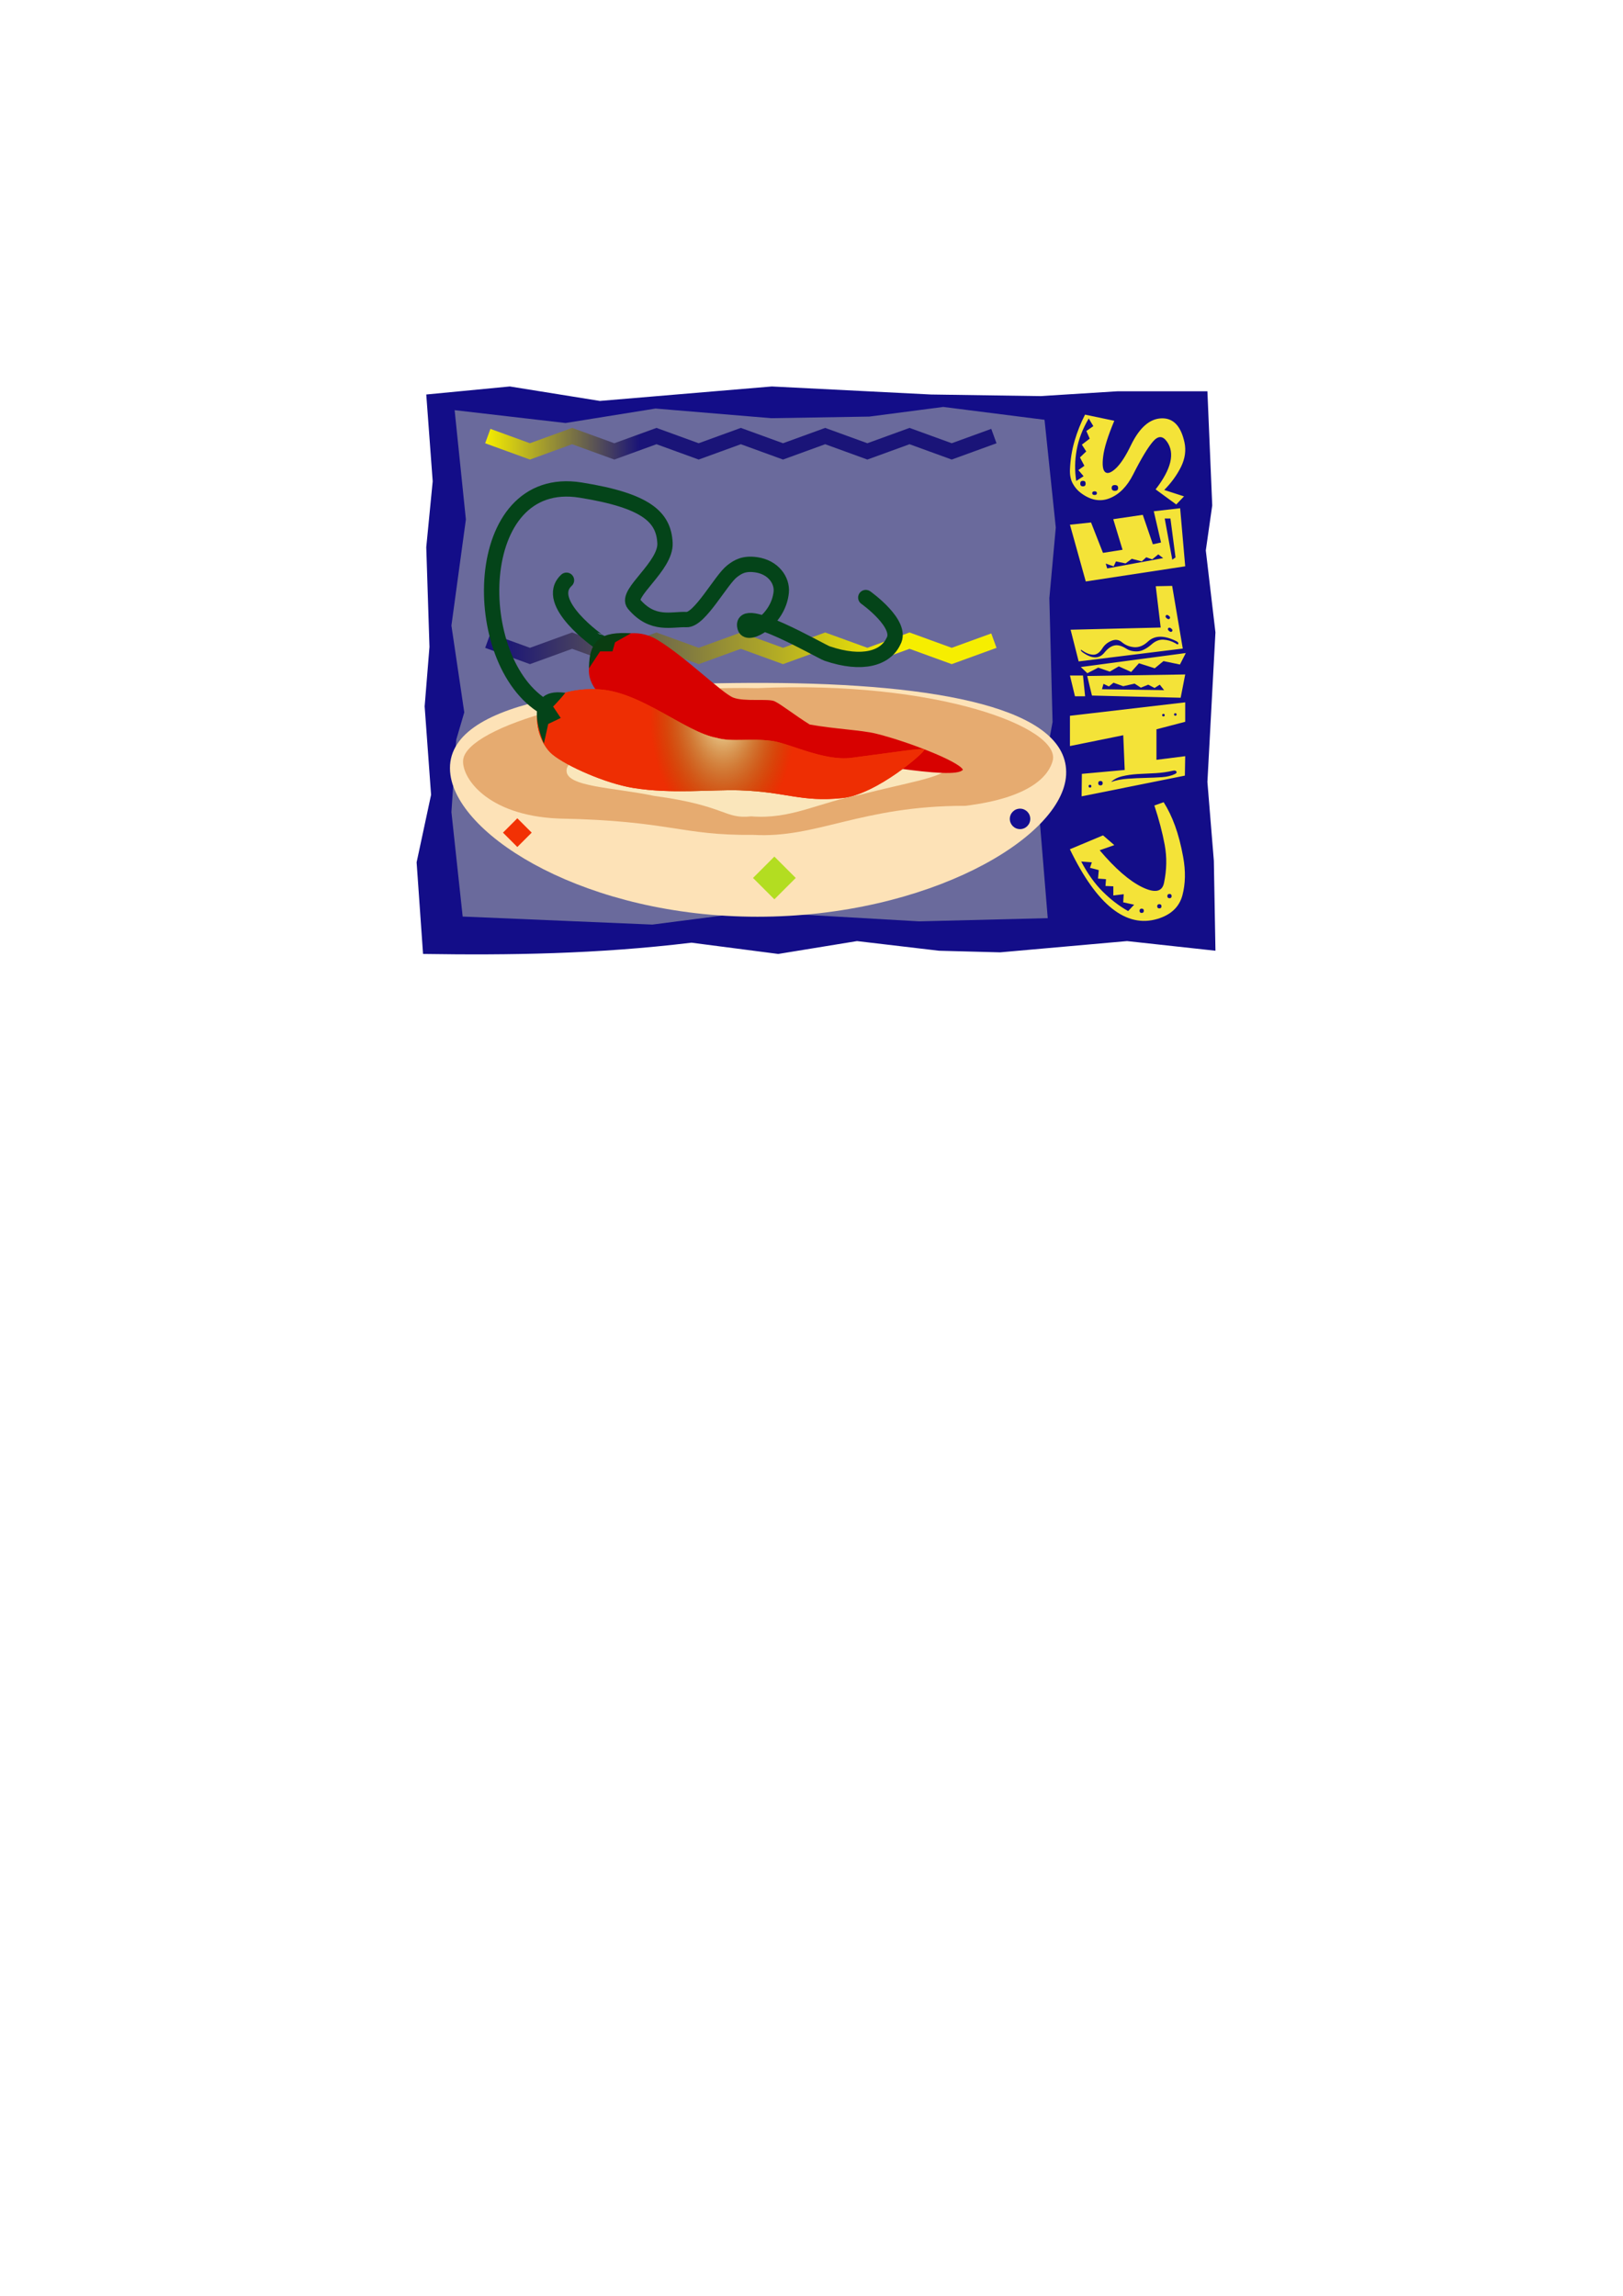 <?xml version="1.0" encoding="UTF-8" standalone="no"?>
<!-- Created with Inkscape (http://www.inkscape.org/) -->

<svg
   xmlns:osb="http://www.openswatchbook.org/uri/2009/osb"
   xmlns:dc="http://purl.org/dc/elements/1.1/"
   xmlns:cc="http://creativecommons.org/ns#"
   xmlns:rdf="http://www.w3.org/1999/02/22-rdf-syntax-ns#"
   xmlns:svg="http://www.w3.org/2000/svg"
   xmlns="http://www.w3.org/2000/svg"
   xmlns:xlink="http://www.w3.org/1999/xlink"
   xmlns:sodipodi="http://sodipodi.sourceforge.net/DTD/sodipodi-0.dtd"
   xmlns:inkscape="http://www.inkscape.org/namespaces/inkscape"
   enable-background="new"
   inkscape:export-ydpi="192"
   inkscape:export-xdpi="192"
   inkscape:export-filename="C:\Users\Roy Torley\Desktop\Tutorial11 Work Copy\images\EditGradientTool.png"
   width="210mm"
   height="297mm"
   viewBox="0 0 210 297"
   version="1.1"
   id="svg8"
   inkscape:version="0.92.4 (5da689c313, 2019-01-14)"
   sodipodi:docname="L11start.svg">
  <defs
     id="defs2">
    <inkscape:path-effect
       effect="bend_path"
       id="path-effect345"
       is_visible="true"
       bendpath="m -278.869,53.807 c 20.543,9.376 43.568,8.378 67.02,-0.806"
       prop_scale="1"
       scale_y_rel="false"
       vertical="false"
       bendpath-nodetypes="cc" />
    <inkscape:path-effect
       effect="bend_path"
       id="path-effect328"
       is_visible="true"
       bendpath="m -278.769,57.299 h 68.228"
       prop_scale="1"
       scale_y_rel="false"
       vertical="false" />
    <inkscape:path-effect
       bendpath-nodetypes="cc"
       vertical="false"
       scale_y_rel="false"
       prop_scale="1"
       bendpath="m -108.183,132.103 c 28.756,8.48 45.511,6.263 67.739,-1.796"
       is_visible="true"
       id="path-effect23899"
       effect="bend_path" />
    <inkscape:path-effect
       effect="bend_path"
       id="path-effect23865"
       is_visible="true"
       bendpath="m -108.183,132.103 c 28.756,8.48 53.999,8.058 76.226,0"
       prop_scale="1"
       scale_y_rel="false"
       vertical="false"
       bendpath-nodetypes="cc" />
    <inkscape:path-effect
       effect="bend_path"
       id="path-effect14567"
       is_visible="true"
       bendpath="m -101.127,119.225 c 20.395,5.651 38.124,9.546 68.069,-1.995"
       prop_scale="1"
       scale_y_rel="false"
       vertical="false"
       bendpath-nodetypes="cc" />
    <inkscape:path-effect
       effect="interpolate"
       id="path-effect14483"
       is_visible="true"
       trajectory="M 0,0 V 0"
       equidistant_spacing="true"
       steps="2" />
    <inkscape:path-effect
       effect="skeletal"
       id="path-effect14481"
       is_visible="true"
       pattern="M 0,0 H 1"
       copytype="repeated"
       prop_scale="1"
       scale_y_rel="false"
       spacing="0"
       normal_offset="0"
       tang_offset="0"
       prop_units="false"
       vertical_pattern="false"
       fuse_tolerance="0" />
    <inkscape:path-effect
       effect="interpolate"
       id="path-effect10755"
       is_visible="true"
       trajectory="M 0,0 V 0"
       equidistant_spacing="true"
       steps="2" />
    <linearGradient
       id="linearGradient948"
       osb:paint="solid">
      <stop
         style="stop-color:#cc0033;stop-opacity:1;"
         offset="0"
         id="stop946" />
    </linearGradient>
    <linearGradient
       inkscape:collect="always"
       id="linearGradient947">
      <stop
         style="stop-color:#fff1bc;stop-opacity:1"
         offset="0"
         id="stop943" />
      <stop
         style="stop-color:#6b8300;stop-opacity:0"
         offset="1"
         id="stop945" />
    </linearGradient>
    <linearGradient
       inkscape:collect="always"
       id="linearGradient888">
      <stop
         style="stop-color:#1a1478;stop-opacity:1"
         offset="0"
         id="stop884" />
      <stop
         style="stop-color:#f6ee00;stop-opacity:1"
         offset="1"
         id="stop886" />
    </linearGradient>
    <linearGradient
       inkscape:collect="always"
       xlink:href="#linearGradient888"
       id="linearGradient890"
       x1="87.228"
       y1="12.574"
       x2="100.549"
       y2="12.521"
       gradientUnits="userSpaceOnUse"
       gradientTransform="matrix(-1.5,0,0,1.5,213.599,38.623)" />
    <linearGradient
       inkscape:collect="always"
       xlink:href="#linearGradient888"
       id="linearGradient902"
       gradientUnits="userSpaceOnUse"
       gradientTransform="matrix(1.5,0,0,1.5,-21.884,65.089)"
       x1="57.706"
       y1="12.521"
       x2="92.008"
       y2="12.152" />
    <radialGradient
       inkscape:collect="always"
       xlink:href="#linearGradient947"
       id="radialGradient951"
       cx="29.794"
       cy="19.886"
       fx="29.794"
       fy="19.886"
       r="16.7"
       gradientTransform="matrix(0.377,-0.005,0.008,0.612,20.264,4.908)"
       gradientUnits="userSpaceOnUse" />
    <radialGradient
       inkscape:collect="always"
       xlink:href="#linearGradient947"
       id="radialGradient957"
       gradientUnits="userSpaceOnUse"
       gradientTransform="matrix(0.377,-0.005,0.008,0.612,20.264,4.908)"
       cx="29.794"
       cy="19.886"
       fx="29.794"
       fy="19.886"
       r="16.7" />
    <filter
       inkscape:label="Blur Double"
       inkscape:menu="Blurs"
       inkscape:menu-tooltip="Overlays two copies with different blur amounts and modifiable blend and composite"
       style="color-interpolation-filters:sRGB;"
       id="filter4759">
      <feGaussianBlur
         stdDeviation="5"
         result="fbSourceGraphic"
         id="feGaussianBlur4751" />
      <feGaussianBlur
         stdDeviation="0.01"
         in="SourceGraphic"
         result="result1"
         id="feGaussianBlur4753" />
      <feComposite
         in2="result1"
         operator="arithmetic"
         in="fbSourceGraphic"
         k2="0.5"
         k3="0.5"
         result="result2"
         id="feComposite4755" />
      <feBlend
         in2="fbSourceGraphic"
         mode="normal"
         result="result3"
         id="feBlend4757" />
    </filter>
    <filter
       inkscape:label="Soft Focus Lens"
       inkscape:menu="Image Effects"
       inkscape:menu-tooltip="Glowing image content without blurring it"
       style="color-interpolation-filters:sRGB;"
       id="filter4871">
      <feGaussianBlur
         stdDeviation="5"
         result="result3"
         id="feGaussianBlur4857" />
      <feColorMatrix
         values="1 0 0 0 0 0 1 0 0 0 0 0 1 0 0 0 0 0 50 0 "
         result="result7"
         id="feColorMatrix4859" />
      <feComposite
         operator="in"
         in2="SourceGraphic"
         result="result9"
         id="feComposite4861" />
      <feComposite
         in2="result7"
         operator="arithmetic"
         in="result9"
         k1="0.5"
         k3="0.5"
         result="result1"
         id="feComposite4863" />
      <feBlend
         in2="result1"
         result="result5"
         mode="screen"
         in="SourceGraphic"
         id="feBlend4865" />
      <feBlend
         in2="result5"
         mode="darken"
         in="result5"
         result="result6"
         id="feBlend4867" />
      <feComposite
         in2="SourceGraphic"
         operator="in"
         result="result8"
         id="feComposite4869" />
    </filter>
    <filter
       inkscape:label="Evanescent"
       inkscape:menu="Blurs"
       inkscape:menu-tooltip="Blur the contents of objects, preserving the outline and adding progressive transparency at edges"
       style="color-interpolation-filters:sRGB;"
       id="filter4895">
      <feGaussianBlur
         result="result6"
         stdDeviation="3"
         in="SourceGraphic"
         id="feGaussianBlur4889" />
      <feColorMatrix
         values="1 0 0 0 0 0 1 0 0 0 0 0 1 0 0 0 0 0 1 0 "
         result="result7"
         in="SourceGraphic"
         id="feColorMatrix4891" />
      <feComposite
         operator="in"
         in="result6"
         in2="result7"
         id="feComposite4893" />
    </filter>
    <filter
       inkscape:label="Blur Double"
       inkscape:menu="Blurs"
       inkscape:menu-tooltip="Overlays two copies with different blur amounts and modifiable blend and composite"
       style="color-interpolation-filters:sRGB;"
       id="filter5535">
      <feGaussianBlur
         stdDeviation="5"
         result="fbSourceGraphic"
         id="feGaussianBlur5527" />
      <feGaussianBlur
         stdDeviation="0.01"
         in="SourceGraphic"
         result="result1"
         id="feGaussianBlur5529" />
      <feComposite
         in2="result1"
         operator="arithmetic"
         in="fbSourceGraphic"
         k2="0.5"
         k3="0.5"
         result="result2"
         id="feComposite5531" />
      <feBlend
         in2="fbSourceGraphic"
         mode="normal"
         result="result3"
         id="feBlend5533" />
    </filter>
    <filter
       inkscape:label="Blur Double"
       inkscape:menu="Blurs"
       inkscape:menu-tooltip="Overlays two copies with different blur amounts and modifiable blend and composite"
       style="color-interpolation-filters:sRGB;"
       id="filter6281">
      <feGaussianBlur
         stdDeviation="5"
         result="fbSourceGraphic"
         id="feGaussianBlur6273" />
      <feGaussianBlur
         stdDeviation="0.01"
         in="SourceGraphic"
         result="result1"
         id="feGaussianBlur6275" />
      <feComposite
         in2="result1"
         operator="arithmetic"
         in="fbSourceGraphic"
         k2="0.5"
         k3="0.5"
         result="result2"
         id="feComposite6277" />
      <feBlend
         in2="fbSourceGraphic"
         mode="normal"
         result="result3"
         id="feBlend6279" />
    </filter>
    <filter
       inkscape:label="Blur Double"
       inkscape:menu="Blurs"
       inkscape:menu-tooltip="Overlays two copies with different blur amounts and modifiable blend and composite"
       style="color-interpolation-filters:sRGB;"
       id="filter6567">
      <feGaussianBlur
         stdDeviation="5"
         result="fbSourceGraphic"
         id="feGaussianBlur6559" />
      <feGaussianBlur
         stdDeviation="0.01"
         in="SourceGraphic"
         result="result1"
         id="feGaussianBlur6561" />
      <feComposite
         in2="result1"
         operator="arithmetic"
         in="fbSourceGraphic"
         k2="0.5"
         k3="0.5"
         result="result2"
         id="feComposite6563" />
      <feBlend
         in2="fbSourceGraphic"
         mode="normal"
         result="result3"
         id="feBlend6565" />
    </filter>
    <filter
       inkscape:label="Blur Double"
       inkscape:menu="Blurs"
       inkscape:menu-tooltip="Overlays two copies with different blur amounts and modifiable blend and composite"
       style="color-interpolation-filters:sRGB;"
       id="filter6863">
      <feGaussianBlur
         stdDeviation="5"
         result="fbSourceGraphic"
         id="feGaussianBlur6855" />
      <feGaussianBlur
         stdDeviation="0.01"
         in="SourceGraphic"
         result="result1"
         id="feGaussianBlur6857" />
      <feComposite
         in2="result1"
         operator="arithmetic"
         in="fbSourceGraphic"
         k2="0.5"
         k3="0.5"
         result="result2"
         id="feComposite6859" />
      <feBlend
         in2="fbSourceGraphic"
         mode="normal"
         result="result3"
         id="feBlend6861" />
    </filter>
  </defs>
  <sodipodi:namedview
     id="base"
     pagecolor="#ffffff"
     bordercolor="#666666"
     borderopacity="1.0"
     inkscape:pageopacity="0.0"
     inkscape:pageshadow="2"
     inkscape:zoom="0.4507716"
     inkscape:cx="396.85039"
     inkscape:cy="561.25984"
     inkscape:document-units="mm"
     inkscape:current-layer="layer1"
     showgrid="false"
     inkscape:window-width="1366"
     inkscape:window-height="768"
     inkscape:window-x="0"
     inkscape:window-y="0"
     inkscape:window-maximized="1"
     inkscape:snap-global="false"
     showguides="true"
     inkscape:snap-to-guides="true"
     inkscape:snap-grids="false"
     inkscape:guide-bbox="true"
     inkscape:snap-text-baseline="false"
     inkscape:snap-intersection-paths="true"
     inkscape:snap-bbox="true">
    <inkscape:grid
       type="xygrid"
       id="grid864" />
  </sodipodi:namedview>
  <g
     inkscape:label="Layer 1"
     inkscape:groupmode="layer"
     id="layer1">
    <g
       id="g984"
       transform="matrix(1.5,0,0,1.5,-132.729,12.983)"
       sodipodi:insensitive="true">
      <path
         sodipodi:nodetypes="cccccccccccccccccccccccccccc"
         inkscape:connector-curvature="0"
         id="path5071"
         d="m 124.978,73.618 -0.555,-7.903 1.248,-5.823 -0.555,-7.626 0.416,-5.13 -0.277,-8.596 0.555,-5.685 -0.555,-7.487 7.21,-0.693 7.764,1.248 14.835,-1.248 13.726,0.693 9.428,0.139 6.655,-0.416 h 7.764 l 0.416,9.844 -0.555,3.882 0.832,7.071 -0.693,12.894 0.555,6.794 0.139,7.764 -7.626,-0.832 -10.953,0.971 -5.269,-0.139 -7.071,-0.832 -6.794,1.109 -7.487,-0.971 c -8.159,0.985 -15.728,1.085 -23.154,0.971 z"
         style="opacity:1;fill:#130d88;fill-opacity:1;stroke:none;stroke-width:0.265px;stroke-linecap:butt;stroke-linejoin:miter;stroke-opacity:1" />
      <path
         inkscape:connector-curvature="0"
         id="path5073"
         d="m 128.396,70.392 -0.971,-9.012 0.416,-6.239 0.693,-2.357 -1.109,-7.487 1.248,-9.151 -0.971,-9.428 9.567,1.109 7.764,-1.248 9.983,0.832 8.458,-0.139 6.378,-0.832 8.735,1.109 0.971,9.289 -0.555,6.101 0.277,10.676 -1.248,6.794 0.832,10.121 -11.092,0.277 -14.419,-0.832 -8.596,1.109 z"
         style="opacity:1;fill:#6a6a9c;fill-opacity:1;stroke:none;stroke-width:0.265px;stroke-linecap:butt;stroke-linejoin:miter;stroke-opacity:1" />
    </g>
    <path
       inkscape:connector-curvature="0"
       id="path901"
       style="font-style:normal;font-variant:normal;font-weight:normal;font-stretch:normal;font-size:17.462px;line-height:0.9;font-family:'Las locuras del emperador';-inkscape-font-specification:'Las locuras del emperador';letter-spacing:0px;word-spacing:0px;writing-mode:lr-tb;fill:#f4e338;fill-opacity:1;stroke:none;stroke-width:0.397"
       d="m 138.432,109.866 4.289,-1.799 1.458,1.262 -1.893,0.665 q 3.01,3.556 5.483,4.766 2.473,1.202 2.839,-0.529 0.537,-2.532 0.094,-4.928 -0.443,-2.396 -1.339,-5.099 l 1.202,-0.426 q 0.844,1.322 1.475,3.053 0.631,1.731 1.049,4.025 0.503,2.737 -0.102,4.988 -0.614,2.243 -3.215,3.027 -6.097,1.825 -11.34,-9.004 z m 1.467,1.586 q 1.219,2.328 2.763,3.871 1.543,1.543 3.308,2.541 l 0.776,-0.827 -1.415,-0.307 0.068,-1.049 -1.347,0.162 v -1.185 l -1.015,-0.043 0.068,-0.878 -1.032,-0.077 0.094,-1.1 -1.134,-0.298 0.239,-0.708 z m 7.546,6.369 q 0,0.281 0.281,0.281 0.273,0 0.273,-0.281 0,-0.273 -0.273,-0.273 -0.281,0 -0.281,0.273 z m 2.285,-0.58 q 0,0.273 0.281,0.273 0.273,0 0.273,-0.273 0,-0.273 -0.273,-0.273 -0.281,0 -0.281,0.273 z m 1.313,-1.322 q 0,0.281 0.281,0.281 0.273,0 0.273,-0.281 0,-0.273 -0.273,-0.273 -0.281,0 -0.281,0.273 z" />
    <path
       inkscape:connector-curvature="0"
       id="path903"
       style="font-style:normal;font-variant:normal;font-weight:normal;font-stretch:normal;font-size:17.462px;line-height:0.9;font-family:'Las locuras del emperador';-inkscape-font-specification:'Las locuras del emperador';letter-spacing:0px;word-spacing:0px;writing-mode:lr-tb;fill:#f4e338;fill-opacity:1;stroke:none;stroke-width:0.397"
       d="m 139.95,103.019 0.034,-2.908 5.542,-0.503 -0.188,-4.494 -6.898,1.398 v -3.914 l 14.913,-1.739 v 2.515 l -3.718,0.972 v 3.948 l 3.718,-0.469 -0.043,2.515 z m 0.904,-1.313 q 0,0.179 0.179,0.179 0.179,0 0.179,-0.179 0,-0.179 -0.179,-0.179 -0.179,0 -0.179,0.179 z m 1.245,-0.392 q 0,0.29 0.29,0.29 0.29,0 0.29,-0.29 0,-0.281 -0.29,-0.281 -0.29,0 -0.29,0.281 z m 8.271,-8.799 q 0,0.162 0.171,0.162 0.162,0 0.162,-0.162 0,-0.162 -0.162,-0.162 -0.171,0 -0.171,0.162 z m 1.543,-0.094 q 0,0.171 0.162,0.171 0.162,0 0.162,-0.171 0,-0.153 -0.162,-0.153 -0.162,0 -0.162,0.153 z m -8.143,8.74 q 0.981,-0.341 2.149,-0.418 1.16,-0.085 2.302,-0.111 1.134,-0.026 2.14,-0.094 1.006,-0.077 1.671,-0.409 0.281,-0.128 0.188,-0.315 -0.094,-0.188 -0.452,-0.111 -1.066,0.247 -2.208,0.315 -1.143,0.06 -2.387,0.119 -1.049,0.068 -1.953,0.281 -0.912,0.213 -1.45,0.742 z" />
    <path
       inkscape:connector-curvature="0"
       id="path905"
       style="font-style:normal;font-variant:normal;font-weight:normal;font-stretch:normal;font-size:17.462px;line-height:0.9;font-family:'Las locuras del emperador';-inkscape-font-specification:'Las locuras del emperador';letter-spacing:0px;word-spacing:0px;writing-mode:lr-tb;fill:#f4e338;fill-opacity:1;stroke:none;stroke-width:0.397"
       d="m 153.354,87.253 -0.588,3.01 -11.477,-0.281 -0.614,-2.532 z m -10.769,1.91 8.041,0.119 -0.563,-0.708 -0.674,0.426 -0.819,-0.426 -0.955,0.384 -0.81,-0.52 -1.475,0.333 -1.253,-0.452 -0.597,0.486 -0.699,-0.341 z m -3.496,0.912 -0.648,-2.686 h 1.688 l 0.273,2.686 z" />
    <path
       inkscape:connector-curvature="0"
       id="path907"
       style="font-style:normal;font-variant:normal;font-weight:normal;font-stretch:normal;font-size:17.462px;line-height:0.9;font-family:'Las locuras del emperador';-inkscape-font-specification:'Las locuras del emperador';letter-spacing:0px;word-spacing:0px;writing-mode:lr-tb;fill:#f4e338;fill-opacity:1;stroke:none;stroke-width:0.397"
       d="m 138.526,81.464 11.656,-0.281 -0.639,-5.346 2.123,-0.043 1.373,8.109 -13.472,1.663 z m 1.322,4.826 13.583,-1.808 -0.759,1.484 -2.132,-0.443 -1.126,0.929 -2.046,-0.648 -1.006,1.126 -1.603,-0.725 -1.168,0.682 -1.492,-0.52 -1.407,0.725 z m 11.306,-5.022 q -0.128,0.171 0.128,0.375 0.247,0.196 0.375,0.026 0.136,-0.162 -0.111,-0.358 -0.256,-0.205 -0.392,-0.043 z m -0.298,-1.646 q -0.136,0.171 0.119,0.375 0.247,0.196 0.375,0.026 0.136,-0.162 -0.111,-0.358 -0.256,-0.205 -0.384,-0.043 z M 139.95,84.098 q -0.136,-0.102 -0.094,0.034 0.034,0.136 0.358,0.35 1.722,1.151 2.694,-0.068 0.631,-0.776 1.288,-0.912 0.657,-0.145 1.526,0.409 0.588,0.384 1.432,0.358 0.844,-0.026 1.893,-0.946 0.708,-0.614 1.501,-0.571 0.784,0.043 1.518,0.452 0.358,0.256 0.401,0.077 0.043,-0.179 -0.256,-0.333 -2.362,-1.177 -3.675,0.043 -0.844,0.793 -1.765,0.733 -0.921,-0.068 -1.612,-0.648 -0.588,-0.495 -1.347,-0.179 -0.759,0.315 -1.168,0.964 -0.537,0.861 -1.219,0.836 -0.682,-0.034 -1.475,-0.597 z" />
    <path
       inkscape:connector-curvature="0"
       id="path909"
       style="font-style:normal;font-variant:normal;font-weight:normal;font-stretch:normal;font-size:17.462px;line-height:0.9;font-family:'Las locuras del emperador';-inkscape-font-specification:'Las locuras del emperador';letter-spacing:0px;word-spacing:0px;writing-mode:lr-tb;fill:#f4e338;fill-opacity:1;stroke:none;stroke-width:0.397"
       d="m 140.487,75.222 -2.046,-7.341 2.729,-0.29 1.543,3.931 2.532,-0.401 -1.202,-3.956 3.82,-0.563 1.305,3.811 1.057,-0.23 -0.938,-4.042 3.411,-0.392 0.657,7.512 z m 11.195,-2.814 0.418,-0.298 -0.657,-5.031 h -0.742 z m -8.424,1.126 7.248,-1.33 -0.639,-0.486 -0.784,0.648 -0.767,-0.273 -0.588,0.529 -1.288,-0.333 -0.801,0.597 -1.245,-0.256 -0.298,0.639 -1.023,-0.358 z" />
    <path
       inkscape:connector-curvature="0"
       id="path911"
       style="font-style:normal;font-variant:normal;font-weight:normal;font-stretch:normal;font-size:17.462px;line-height:0.9;font-family:'Las locuras del emperador';-inkscape-font-specification:'Las locuras del emperador';letter-spacing:0px;word-spacing:0px;writing-mode:lr-tb;fill:#f4e338;fill-opacity:1;stroke:none;stroke-width:0.397"
       d="m 140.393,53.641 3.786,0.793 q -1.245,2.967 -1.441,4.621 -0.205,1.646 0.264,2.021 0.46,0.375 1.398,-0.503 0.929,-0.887 1.944,-3.001 1.646,-3.377 3.939,-3.453 2.285,-0.077 2.976,3.112 0.333,1.56 -0.443,3.155 -0.784,1.586 -2.174,3.001 l 2.558,0.827 -1.006,1.049 -2.669,-1.953 q 3.044,-3.931 1.475,-6.165 -0.819,-1.177 -1.808,-0.034 -0.989,1.134 -2.575,4.272 -1.168,2.319 -3.027,3.07 -1.859,0.75 -3.777,-0.708 -0.605,-0.46 -1.006,-1.185 -0.401,-0.725 -0.367,-1.774 0.077,-1.978 0.605,-3.769 0.529,-1.791 1.347,-3.377 z m 3.445,9.482 q 0,0.375 0.418,0.375 0.418,0 0.418,-0.375 0,-0.375 -0.418,-0.375 -0.418,0 -0.418,0.375 z m -2.515,0.674 q 0,0.239 0.307,0.239 0.298,0 0.298,-0.239 0,-0.239 -0.298,-0.239 -0.307,0 -0.307,0.239 z m -1.552,-1.236 q 0,0.358 0.35,0.358 0.35,0 0.35,-0.358 0,-0.358 -0.35,-0.358 -0.35,0 -0.35,0.358 z m -0.52,-0.341 0.955,-0.614 -0.674,-0.793 0.776,-0.554 -0.571,-1.083 0.81,-0.776 -0.563,-0.878 1.015,-0.776 -0.435,-0.989 0.904,-0.631 -0.597,-0.989 q -1.202,2.046 -1.56,4.067 -0.367,2.012 -0.06,4.016 z" />
    <g
       id="g997"
       transform="matrix(1.5,0,0,1.5,-131.593,24.059)">
      <path
         sodipodi:nodetypes="sssss"
         inkscape:connector-curvature="0"
         id="path887"
         d="m 179.691,50.792 c -0.289,5.433 -11.954,12.232 -26.619,12.232 -14.665,0 -25.739,-6.844 -26.488,-12.232 -0.881,-6.334 12.278,-7.99 27.206,-7.934 14.878,0.056 26.207,2.183 25.901,7.934 z"
         style="opacity:1;fill:#fde2b7;fill-opacity:1;fill-rule:evenodd;stroke:none;stroke-width:1.314;stroke-linecap:round;stroke-miterlimit:4;stroke-dasharray:none;stroke-dashoffset:0;stroke-opacity:1" />
      <path
         sodipodi:nodetypes="scccscs"
         inkscape:connector-curvature="0"
         id="path890"
         d="m 178.534,49.571 c -0.321,1.226 -1.813,3.187 -7.538,3.887 -9.031,-0.01 -12.783,2.828 -18.315,2.505 -6.259,0.065 -7.102,-1.223 -16.728,-1.407 -6.32,-0.248 -8.484,-3.657 -8.265,-5.114 0.413,-2.754 11.822,-6.4 25.39,-6.134 15.488,-0.69 26.201,3.419 25.456,6.263 z"
         style="opacity:1;fill:#e6ab70;fill-opacity:1;fill-rule:evenodd;stroke:none;stroke-width:1.307;stroke-linecap:round;stroke-miterlimit:4;stroke-dasharray:none;stroke-dashoffset:0;stroke-opacity:1" />
      <path
         style="opacity:1;fill:#fae6bb;fill-opacity:1;fill-rule:evenodd;stroke:none;stroke-width:0.828;stroke-linecap:round;stroke-miterlimit:4;stroke-dasharray:none;stroke-dashoffset:0;stroke-opacity:1"
         d="m 169.419,50.199 c -0.201,0.786 -3.723,1.323 -7.377,2.275 -3.78,0.713 -6.056,2.171 -9.517,1.893 -2.334,0.257 -2.142,-0.928 -8.38,-1.765 -3.451,-0.735 -7.609,-0.761 -7.545,-2.198 -0.009,-1.783 8.116,-3.525 16.605,-3.355 7.748,0.709 16.681,1.328 16.214,3.15 z"
         id="path893"
         inkscape:connector-curvature="0"
         sodipodi:nodetypes="scccccs" />
    </g>
    <circle
       style="opacity:1;fill:#140d91;fill-opacity:1;fill-rule:evenodd;stroke:none;stroke-width:1.984;stroke-linecap:round;stroke-miterlimit:4;stroke-dasharray:none;stroke-dashoffset:0;stroke-opacity:1"
       id="path4610"
       cx="131.983"
       cy="105.937"
       r="1.324" />
    <rect
       style="opacity:1;fill:#b3dd21;fill-opacity:1;fill-rule:evenodd;stroke:none;stroke-width:1.884;stroke-linecap:round;stroke-miterlimit:4;stroke-dasharray:none;stroke-dashoffset:0;stroke-opacity:1"
       id="rect4606"
       width="3.91"
       height="3.91"
       x="-11.416"
       y="149.206"
       transform="rotate(-45)" />
    <rect
       y="122.184"
       x="-30.149"
       height="2.629"
       width="2.629"
       id="rect4608"
       style="opacity:1;fill:#f23104;fill-opacity:1;fill-rule:evenodd;stroke:none;stroke-width:1.267;stroke-linecap:round;stroke-miterlimit:4;stroke-dasharray:none;stroke-dashoffset:0;stroke-opacity:1"
       transform="rotate(-45)" />
    <path
       sodipodi:nodetypes="cccccccccccccc"
       inkscape:connector-curvature="0"
       id="path882"
       d="m 63.115,56.412 5.457,1.984 5.457,-1.984 5.457,1.984 5.457,-1.984 5.457,1.984 5.457,-1.984 5.457,1.984 5.457,-1.984 5.457,1.984 5.457,-1.984 v 2e-6 l 5.457,1.984 5.457,-1.984"
       style="fill:none;stroke:url(#linearGradient890);stroke-width:1.984;stroke-linecap:butt;stroke-linejoin:miter;stroke-miterlimit:4;stroke-dasharray:none;stroke-opacity:1" />
    <path
       style="fill:none;stroke:url(#linearGradient902);stroke-width:1.984;stroke-linecap:butt;stroke-linejoin:miter;stroke-miterlimit:4;stroke-dasharray:none;stroke-opacity:1"
       d="m 128.6,82.878 -5.457,1.984 -5.457,-1.984 -5.457,1.984 -5.457,-1.984 -5.457,1.984 -5.457,-1.984 -5.457,1.984 -5.457,-1.984 -5.457,1.984 -5.457,-1.984 v 2e-6 l -5.457,1.984 -5.457,-1.984"
       id="path900"
       inkscape:connector-curvature="0"
       sodipodi:nodetypes="cccccccccccccc" />
    <g
       id="g4725"
       transform="matrix(1.5,0,0,1.5,-132.729,12.983)">
      <path
         sodipodi:nodetypes="cssccscssc"
         inkscape:connector-curvature="0"
         id="path4580"
         d="m 140.366,46.886 c 0,0 2.375,-1.827 4.811,-0.365 2.436,1.462 5.603,4.628 6.577,4.994 0.974,0.365 2.984,0.061 3.532,0.304 0.548,0.244 1.766,1.218 3.045,2.01 2.137,0.386 4.449,0.479 5.682,0.778 2.583,0.627 7.149,2.367 7.534,3.12 -0.709,0.972 -9.501,-0.831 -13.763,-1.279 -3.354,-0.353 -8.807,-0.641 -14.92,-3.471 -6.17,-2.857 -2.497,-6.09 -2.497,-6.09 z"
         style="fill:#d70100;fill-opacity:1;stroke:none;stroke-width:0.265px;stroke-linecap:butt;stroke-linejoin:miter;stroke-opacity:1" />
      <path
         sodipodi:nodetypes="cc"
         inkscape:connector-curvature="0"
         id="path4568"
         d="m 140.212,46.718 c -0.038,0 -4.929,-3.422 -2.861,-5.33"
         style="fill:none;stroke:#044419;stroke-width:1.323;stroke-linecap:round;stroke-linejoin:miter;stroke-miterlimit:4;stroke-dasharray:none;stroke-opacity:1" />
      <path
         sodipodi:nodetypes="cccccc"
         inkscape:connector-curvature="0"
         id="path4566"
         d="m 142.917,45.962 c -2.507,-0.16 -3.618,0.495 -3.627,3.02 l 0.963,-1.459 h 1.066 l 0.224,-0.785 z"
         style="fill:#0a3d11;fill-opacity:1;stroke:none;stroke-width:0.265px;stroke-linecap:butt;stroke-linejoin:miter;stroke-opacity:1" />
    </g>
    <g
       id="g972"
       transform="matrix(1.5,0,0,1.5,46.031,67.012)">
      <path
         style="fill:#ee2e03;fill-opacity:1;stroke:none;stroke-width:0.265px;stroke-linecap:butt;stroke-linejoin:miter;stroke-opacity:1"
         d="m 15.956,16.263 c -0.705,0.876 -0.162,3.176 1.027,4.142 1.253,1.018 4.582,2.486 6.926,2.871 3.33,0.547 6.759,0.13 9.221,0.209 3.993,0.129 5.286,1.038 8.83,0.67 2.98,-0.309 7.172,-3.989 7.082,-4.172 -0.096,-0.196 -2.347,0.195 -6.29,0.7 -2.375,0.304 -5.357,-1.263 -6.882,-1.462 -1.881,-0.245 -3.428,0.123 -4.749,-0.26 -2.688,-0.495 -6.43,-3.917 -10.048,-4.177 -2.362,-0.169 -4.389,0.559 -5.117,1.478 z"
         id="path5105"
         inkscape:connector-curvature="0"
         sodipodi:nodetypes="cssssssscsc" />
      <path
         sodipodi:nodetypes="cssssssscsc"
         inkscape:connector-curvature="0"
         id="path941"
         d="m 15.956,16.263 c -0.705,0.876 -0.162,3.176 1.027,4.142 1.253,1.018 4.582,2.486 6.926,2.871 3.33,0.547 6.759,0.13 9.221,0.209 3.993,0.129 5.286,1.038 8.83,0.67 2.98,-0.309 7.172,-3.989 7.082,-4.172 -0.096,-0.196 -2.347,0.195 -6.29,0.7 -2.375,0.304 -5.357,-1.263 -6.882,-1.462 -1.881,-0.245 -3.428,0.123 -4.749,-0.26 -2.688,-0.495 -6.43,-3.917 -10.048,-4.177 -2.362,-0.169 -4.389,0.559 -5.117,1.478 z"
         style="fill:url(#radialGradient951);fill-opacity:1;stroke:none;stroke-width:0.265px;stroke-linecap:butt;stroke-linejoin:miter;stroke-opacity:1" />
      <path
         sodipodi:nodetypes="cssssssscsc"
         inkscape:connector-curvature="0"
         id="path953"
         d="m 15.956,16.263 c -0.705,0.876 -0.162,3.176 1.027,4.142 1.253,1.018 4.582,2.486 6.926,2.871 3.33,0.547 6.759,0.13 9.221,0.209 3.993,0.129 5.286,1.038 8.83,0.67 2.98,-0.309 7.172,-3.989 7.082,-4.172 -0.096,-0.196 -2.347,0.195 -6.29,0.7 -2.375,0.304 -5.357,-1.263 -6.882,-1.462 -1.881,-0.245 -3.428,0.123 -4.749,-0.26 -2.688,-0.495 -6.43,-3.917 -10.048,-4.177 -2.362,-0.169 -4.389,0.559 -5.117,1.478 z"
         style="fill:#ee2e03;fill-opacity:1;stroke:none;stroke-width:0.265px;stroke-linecap:butt;stroke-linejoin:miter;stroke-opacity:1" />
      <path
         style="fill:url(#radialGradient957);fill-opacity:1;stroke:none;stroke-width:0.265px;stroke-linecap:butt;stroke-linejoin:miter;stroke-opacity:1"
         d="m 15.956,16.263 c -0.705,0.876 -0.162,3.176 1.027,4.142 1.253,1.018 4.582,2.486 6.926,2.871 3.33,0.547 6.759,0.13 9.221,0.209 3.993,0.129 5.286,1.038 8.83,0.67 2.98,-0.309 7.172,-3.989 7.082,-4.172 -0.096,-0.196 -2.347,0.195 -6.29,0.7 -2.375,0.304 -5.357,-1.263 -6.882,-1.462 -1.881,-0.245 -3.428,0.123 -4.749,-0.26 -2.688,-0.495 -6.43,-3.917 -10.048,-4.177 -2.362,-0.169 -4.389,0.559 -5.117,1.478 z"
         id="path955"
         inkscape:connector-curvature="0"
         sodipodi:nodetypes="cssssssscsc" />
      <g
         id="g963">
        <path
           style="fill:none;fill-opacity:1;stroke:#044419;stroke-width:1.323;stroke-linecap:round;stroke-linejoin:miter;stroke-miterlimit:4;stroke-dasharray:none;stroke-opacity:1"
           d="m 16.325,16.329 c -6.658,-3.871 -6.482,-20.264 3.07,-18.737 5.734,0.916 7.165,2.358 7.28,4.56 0.106,2.014 -3.453,4.351 -2.679,5.267 1.624,1.921 3.265,1.282 4.532,1.342 1.143,0.055 2.973,-3.431 3.941,-4.175 0.493,-0.378 1.005,-0.7 2.056,-0.555 1.506,0.208 2.278,1.362 2.177,2.369 -0.244,2.426 -2.869,3.858 -3.114,3.058 -0.655,-2.145 6.528,2.046 7.072,2.231 3.085,1.048 5.045,0.374 5.716,-1.046 0.866,-1.48 -2.381,-3.782 -2.381,-3.782"
           id="path3752"
           inkscape:connector-curvature="0"
           sodipodi:nodetypes="cssssssssscc" />
        <path
           style="fill:#044419;fill-opacity:1;stroke:none;stroke-width:0.265px;stroke-linecap:butt;stroke-linejoin:miter;stroke-opacity:1"
           d="m 16.229,19.449 c 0,0 -2.229,-4.935 1.847,-4.373 -0.219,0.292 -0.738,0.866 -1.051,1.187 l 0.656,0.984 -1.078,0.515 z"
           id="path4559"
           inkscape:connector-curvature="0"
           sodipodi:nodetypes="cccccc" />
      </g>
    </g>
    <path
       style="opacity:1;fill:#f23104;fill-opacity:1;fill-rule:evenodd;stroke:none;stroke-width:1.267;stroke-linecap:round;stroke-miterlimit:4;stroke-dasharray:none;stroke-dashoffset:0;stroke-opacity:1"
       d="m -109.333,93.921 h 2.629 v 2.629 h -2.629 z"
       id="rect951"
       inkscape:connector-curvature="0"
       transform="scale(26.458)" />
    <path
       style="opacity:1;fill:#f23104;fill-opacity:1;fill-rule:evenodd;stroke:none;stroke-width:1.267;stroke-linecap:round;stroke-miterlimit:4;stroke-dasharray:none;stroke-dashoffset:0;stroke-opacity:1"
       d="m -105.002,93.8 h 2.629 v 2.629 h -2.629 z"
       id="rect14279"
       transform="scale(28.348)"
       inkscape:connector-curvature="0" />
    <path
       style="opacity:1;fill:#f23104;fill-opacity:1;fill-rule:evenodd;stroke:none;stroke-width:1.267;stroke-linecap:round;stroke-miterlimit:4;stroke-dasharray:none;stroke-dashoffset:0;stroke-opacity:1"
       d="m -101.092,94.222 h 2.629 v 2.629 h -2.629 z"
       id="rect14281"
       transform="scale(30.238)"
       inkscape:connector-curvature="0" />
    <path
       style="opacity:1;fill:#f23104;fill-opacity:1;fill-rule:evenodd;stroke:none;stroke-width:1.267;stroke-linecap:round;stroke-miterlimit:4;stroke-dasharray:none;stroke-dashoffset:0;stroke-opacity:1"
       d="m -97.483,94.101 h 2.629 v 2.629 h -2.629 z"
       id="rect14283"
       transform="scale(32.128)"
       inkscape:connector-curvature="0" />
    <path
       style="opacity:1;fill:#f23104;fill-opacity:1;fill-rule:evenodd;stroke:none;stroke-width:1.267;stroke-linecap:round;stroke-miterlimit:4;stroke-dasharray:none;stroke-dashoffset:0;stroke-opacity:1"
       d="m -93.693,94.041 h 2.629 v 2.629 h -2.629 z"
       id="rect14285"
       transform="scale(34.018)"
       inkscape:connector-curvature="0" />
    <path
       style="opacity:1;fill:#f23104;fill-opacity:1;fill-rule:evenodd;stroke:none;stroke-width:1.267;stroke-linecap:round;stroke-miterlimit:4;stroke-dasharray:none;stroke-dashoffset:0;stroke-opacity:1"
       d="m -90.084,93.981 h 2.629 v 2.629 h -2.629 z"
       id="rect14287"
       transform="scale(35.908)"
       inkscape:connector-curvature="0" />
    <path
       style="opacity:1;fill:#f23104;fill-opacity:1;fill-rule:evenodd;stroke:none;stroke-width:1.267;stroke-linecap:round;stroke-miterlimit:4;stroke-dasharray:none;stroke-dashoffset:0;stroke-opacity:1"
       d="m -86.114,93.981 h 2.629 v 2.629 h -2.629 z"
       id="rect14289"
       transform="scale(37.798)"
       inkscape:connector-curvature="0" />
    <path
       style="opacity:1;fill:#f23104;fill-opacity:1;fill-rule:evenodd;stroke:none;stroke-width:1.901;stroke-linecap:round;stroke-miterlimit:4;stroke-dasharray:none;stroke-dashoffset:0;stroke-opacity:1"
       d="m -82.08,93.384 h 3.944 v 3.944 h -3.944 z"
       id="rect14291"
       inkscape:connector-curvature="0"
       transform="scale(39.688)" />
  </g>
</svg>
